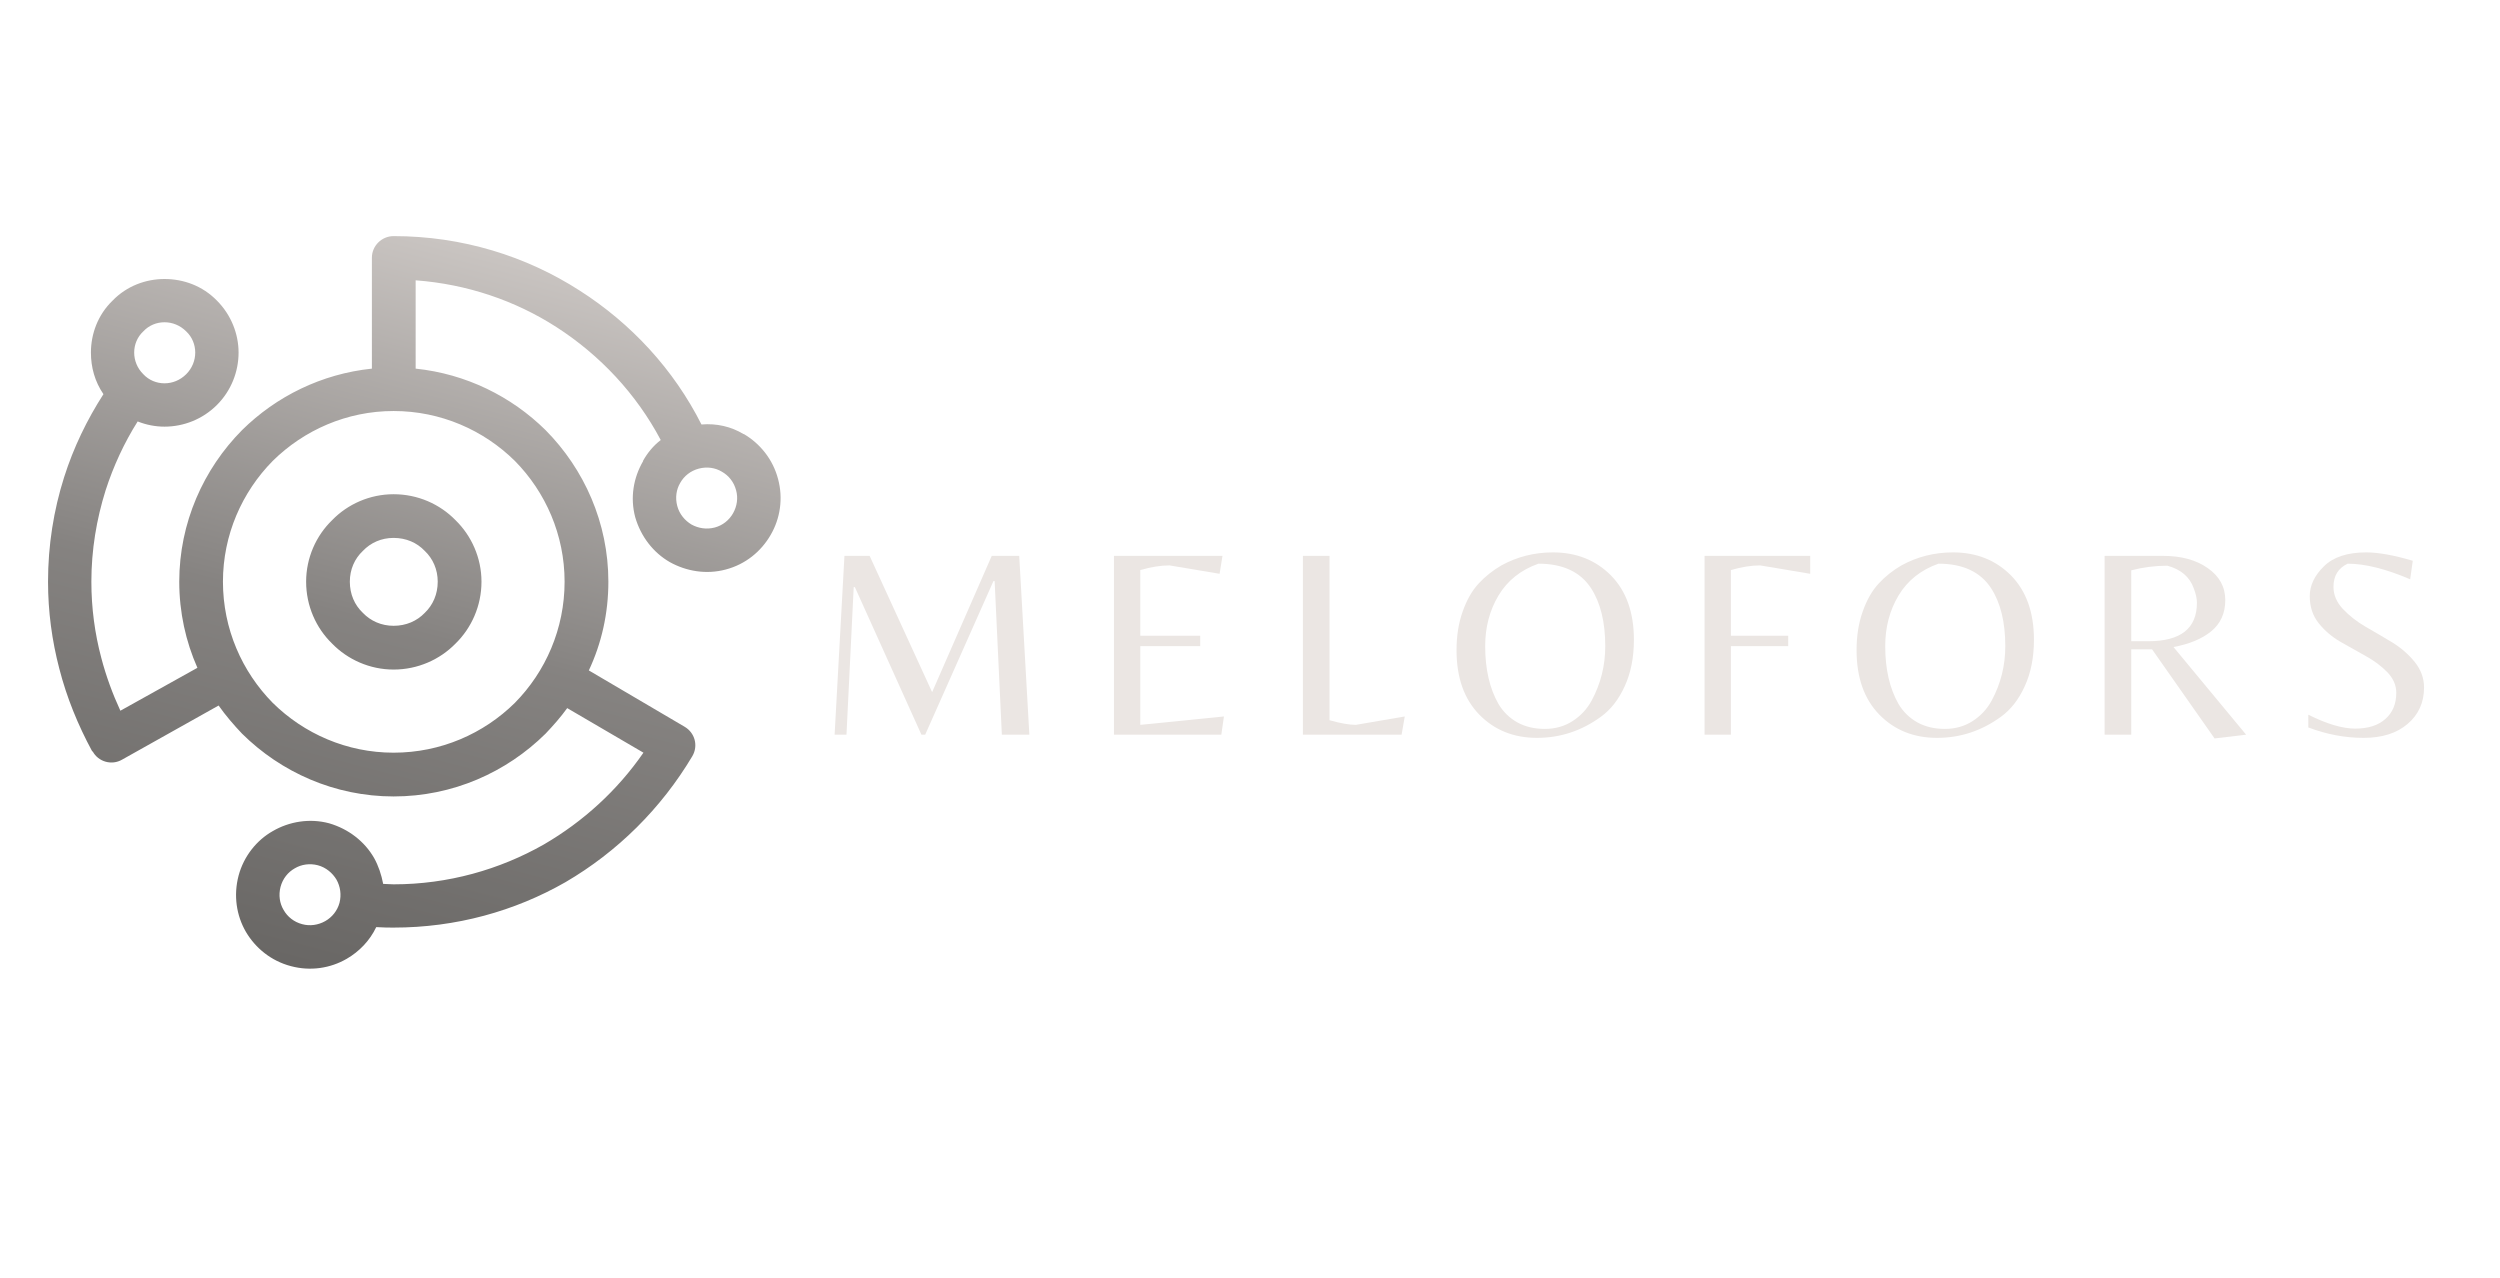 <svg xmlns="http://www.w3.org/2000/svg" xmlns:xlink="http://www.w3.org/1999/xlink" width="180" zoomAndPan="magnify" viewBox="0 0 135 69" height="92" preserveAspectRatio="xMidYMid meet" version="1.0"><defs><g/><clipPath id="0ccb237391"><path d="M 2.594 12.75 L 42.344 12.75 L 42.344 52.5 L 2.594 52.5 Z M 2.594 12.75 " clip-rule="nonzero"/></clipPath><clipPath id="3befeabe5a"><path d="M 31.797 36.203 L 36.965 39.242 C 37.527 39.57 37.715 40.27 37.387 40.832 C 35.703 43.66 33.34 46 30.535 47.637 C 27.801 49.203 24.621 50.09 21.254 50.09 C 21.02 50.09 20.715 50.09 20.363 50.066 L 20.316 50.066 C 19.969 50.793 19.406 51.379 18.727 51.773 C 17.84 52.289 16.762 52.453 15.711 52.172 C 14.637 51.891 13.793 51.191 13.281 50.324 C 12.766 49.438 12.602 48.359 12.883 47.285 C 13.164 46.234 13.863 45.367 14.73 44.879 C 15.617 44.363 16.719 44.176 17.77 44.457 C 18.82 44.762 19.688 45.438 20.199 46.328 C 20.434 46.746 20.598 47.238 20.691 47.73 C 20.855 47.73 21.043 47.754 21.254 47.754 C 24.199 47.754 26.98 46.957 29.367 45.602 C 31.496 44.363 33.34 42.68 34.746 40.645 L 30.629 38.238 C 30.277 38.727 29.883 39.172 29.461 39.617 C 27.355 41.699 24.457 43.008 21.254 43.008 C 18.074 43.008 15.172 41.699 13.07 39.617 C 12.625 39.148 12.18 38.633 11.805 38.098 L 6.594 41.02 C 6.031 41.348 5.305 41.137 5.004 40.574 L 4.98 40.574 C 4.207 39.148 3.598 37.652 3.203 36.109 C 2.805 34.59 2.594 33.023 2.594 31.41 C 2.594 29.445 2.898 27.551 3.461 25.773 C 3.973 24.16 4.699 22.664 5.586 21.285 C 5.121 20.605 4.91 19.836 4.91 19.039 C 4.91 18.035 5.281 17.004 6.078 16.234 C 6.848 15.438 7.879 15.066 8.883 15.066 C 9.914 15.066 10.941 15.438 11.715 16.234 C 12.484 17.004 12.883 18.035 12.883 19.039 C 12.883 20.07 12.484 21.098 11.715 21.867 C 10.941 22.641 9.914 23.039 8.883 23.039 C 8.395 23.039 7.902 22.945 7.434 22.758 C 6.711 23.902 6.125 25.168 5.703 26.477 C 5.211 28.043 4.934 29.703 4.934 31.41 C 4.934 32.836 5.121 34.215 5.469 35.523 C 5.727 36.508 6.078 37.465 6.5 38.379 L 10.66 36.062 C 10.031 34.637 9.68 33.07 9.68 31.41 C 9.68 28.23 10.988 25.328 13.07 23.227 C 14.918 21.402 17.371 20.188 20.082 19.906 L 20.082 13.918 C 20.082 13.266 20.621 12.75 21.254 12.75 C 24.949 12.75 28.406 13.824 31.309 15.695 C 34.09 17.473 36.383 19.953 37.879 22.922 C 38.695 22.852 39.492 23.039 40.145 23.438 L 40.168 23.438 C 41.035 23.949 41.734 24.793 42.016 25.867 C 42.297 26.918 42.133 27.996 41.617 28.883 C 41.105 29.773 40.262 30.473 39.188 30.754 C 38.137 31.035 37.059 30.848 36.172 30.355 L 36.172 30.332 L 36.172 30.355 C 35.281 29.844 34.605 28.977 34.301 27.926 C 34.02 26.871 34.207 25.797 34.723 24.91 L 34.723 24.887 C 34.957 24.465 35.281 24.066 35.68 23.762 C 34.371 21.285 32.406 19.18 30.043 17.66 C 27.824 16.234 25.227 15.344 22.445 15.137 L 22.445 19.906 C 25.156 20.188 27.613 21.402 29.461 23.227 C 31.543 25.328 32.852 28.23 32.852 31.41 C 32.852 33.141 32.477 34.754 31.797 36.203 Z M 27.801 24.887 C 26.117 23.227 23.801 22.195 21.254 22.195 C 18.727 22.195 16.414 23.227 14.73 24.887 C 13.07 26.57 12.039 28.883 12.039 31.41 C 12.039 33.957 13.07 36.273 14.73 37.957 C 16.414 39.617 18.727 40.645 21.254 40.645 C 23.801 40.645 26.117 39.617 27.801 37.957 C 29.461 36.273 30.488 33.957 30.488 31.41 C 30.488 28.883 29.461 26.57 27.801 24.887 Z M 21.254 26.688 C 22.562 26.688 23.754 27.223 24.598 28.09 C 25.461 28.93 26 30.125 26 31.41 C 26 32.719 25.461 33.91 24.598 34.754 C 23.754 35.617 22.562 36.156 21.254 36.156 C 19.969 36.156 18.773 35.617 17.934 34.754 C 17.066 33.91 16.531 32.719 16.531 31.41 C 16.531 30.125 17.066 28.93 17.934 28.09 C 18.773 27.223 19.969 26.688 21.254 26.688 Z M 22.938 29.75 C 22.516 29.305 21.93 29.047 21.254 29.047 C 20.598 29.047 20.016 29.305 19.594 29.75 C 19.148 30.168 18.891 30.754 18.891 31.41 C 18.891 32.086 19.148 32.672 19.594 33.094 C 20.016 33.535 20.598 33.793 21.254 33.793 C 21.93 33.793 22.516 33.535 22.938 33.094 C 23.379 32.672 23.637 32.086 23.637 31.41 C 23.637 30.754 23.379 30.168 22.938 29.75 Z M 8.883 17.402 C 8.461 17.402 8.043 17.566 7.738 17.895 C 7.41 18.199 7.246 18.617 7.246 19.039 C 7.246 19.461 7.41 19.883 7.738 20.207 C 8.043 20.535 8.461 20.699 8.883 20.699 C 9.305 20.699 9.727 20.535 10.055 20.207 C 10.379 19.883 10.543 19.461 10.543 19.039 C 10.543 18.617 10.379 18.199 10.055 17.895 C 9.727 17.566 9.305 17.402 8.883 17.402 Z M 15.312 49.133 C 15.523 49.508 15.875 49.789 16.32 49.906 C 16.738 50.02 17.184 49.953 17.559 49.742 C 17.934 49.531 18.215 49.18 18.332 48.758 C 18.445 48.316 18.379 47.871 18.168 47.496 C 17.957 47.145 17.605 46.84 17.16 46.723 C 16.719 46.609 16.273 46.68 15.922 46.887 C 15.547 47.098 15.266 47.449 15.148 47.895 C 15.035 48.34 15.102 48.781 15.312 49.133 Z M 39.586 27.715 C 39.797 27.34 39.867 26.895 39.75 26.477 C 39.633 26.031 39.352 25.68 38.977 25.469 C 38.625 25.258 38.184 25.188 37.738 25.305 C 37.293 25.422 36.941 25.703 36.73 26.078 C 36.523 26.43 36.453 26.871 36.57 27.316 C 36.684 27.762 36.988 28.113 37.34 28.324 C 37.715 28.531 38.16 28.602 38.602 28.484 C 39.023 28.371 39.375 28.09 39.586 27.715 Z M 39.586 27.715 " clip-rule="nonzero"/></clipPath><linearGradient x1="5.468" gradientTransform="matrix(2.338, 0, 0, 2.338, 2.594, 12.75)" y1="18.393" x2="10.645" gradientUnits="userSpaceOnUse" y2="-1.637" id="a291bf13bd"><stop stop-opacity="1" stop-color="rgb(39.035%, 38.297%, 37.497%)" offset="0"/><stop stop-opacity="1" stop-color="rgb(39.148%, 38.406%, 37.607%)" offset="0.008"/><stop stop-opacity="1" stop-color="rgb(39.374%, 38.626%, 37.827%)" offset="0.016"/><stop stop-opacity="1" stop-color="rgb(39.6%, 38.846%, 38.045%)" offset="0.023"/><stop stop-opacity="1" stop-color="rgb(39.824%, 39.066%, 38.264%)" offset="0.031"/><stop stop-opacity="1" stop-color="rgb(40.05%, 39.284%, 38.484%)" offset="0.039"/><stop stop-opacity="1" stop-color="rgb(40.276%, 39.503%, 38.704%)" offset="0.047"/><stop stop-opacity="1" stop-color="rgb(40.501%, 39.723%, 38.924%)" offset="0.055"/><stop stop-opacity="1" stop-color="rgb(40.727%, 39.943%, 39.143%)" offset="0.062"/><stop stop-opacity="1" stop-color="rgb(40.952%, 40.163%, 39.362%)" offset="0.07"/><stop stop-opacity="1" stop-color="rgb(41.177%, 40.381%, 39.581%)" offset="0.078"/><stop stop-opacity="1" stop-color="rgb(41.403%, 40.601%, 39.801%)" offset="0.086"/><stop stop-opacity="1" stop-color="rgb(41.629%, 40.82%, 40.021%)" offset="0.094"/><stop stop-opacity="1" stop-color="rgb(41.853%, 41.04%, 40.24%)" offset="0.102"/><stop stop-opacity="1" stop-color="rgb(42.079%, 41.26%, 40.459%)" offset="0.109"/><stop stop-opacity="1" stop-color="rgb(42.305%, 41.478%, 40.678%)" offset="0.117"/><stop stop-opacity="1" stop-color="rgb(42.531%, 41.698%, 40.898%)" offset="0.125"/><stop stop-opacity="1" stop-color="rgb(42.757%, 41.917%, 41.118%)" offset="0.133"/><stop stop-opacity="1" stop-color="rgb(42.981%, 42.137%, 41.338%)" offset="0.141"/><stop stop-opacity="1" stop-color="rgb(43.207%, 42.357%, 41.556%)" offset="0.148"/><stop stop-opacity="1" stop-color="rgb(43.433%, 42.575%, 41.776%)" offset="0.156"/><stop stop-opacity="1" stop-color="rgb(43.658%, 42.795%, 41.995%)" offset="0.164"/><stop stop-opacity="1" stop-color="rgb(43.883%, 43.015%, 42.215%)" offset="0.172"/><stop stop-opacity="1" stop-color="rgb(44.109%, 43.234%, 42.435%)" offset="0.18"/><stop stop-opacity="1" stop-color="rgb(44.334%, 43.454%, 42.653%)" offset="0.188"/><stop stop-opacity="1" stop-color="rgb(44.56%, 43.672%, 42.873%)" offset="0.195"/><stop stop-opacity="1" stop-color="rgb(44.785%, 43.892%, 43.092%)" offset="0.203"/><stop stop-opacity="1" stop-color="rgb(45.01%, 44.112%, 43.312%)" offset="0.205"/><stop stop-opacity="1" stop-color="rgb(45.123%, 44.221%, 43.422%)" offset="0.211"/><stop stop-opacity="1" stop-color="rgb(45.236%, 44.331%, 43.532%)" offset="0.219"/><stop stop-opacity="1" stop-color="rgb(45.462%, 44.551%, 43.75%)" offset="0.227"/><stop stop-opacity="1" stop-color="rgb(45.688%, 44.771%, 43.97%)" offset="0.234"/><stop stop-opacity="1" stop-color="rgb(45.912%, 44.989%, 44.189%)" offset="0.242"/><stop stop-opacity="1" stop-color="rgb(46.138%, 45.209%, 44.409%)" offset="0.25"/><stop stop-opacity="1" stop-color="rgb(46.364%, 45.428%, 44.629%)" offset="0.258"/><stop stop-opacity="1" stop-color="rgb(46.59%, 45.648%, 44.847%)" offset="0.266"/><stop stop-opacity="1" stop-color="rgb(46.814%, 45.868%, 45.067%)" offset="0.273"/><stop stop-opacity="1" stop-color="rgb(47.04%, 46.086%, 45.287%)" offset="0.281"/><stop stop-opacity="1" stop-color="rgb(47.266%, 46.306%, 45.506%)" offset="0.289"/><stop stop-opacity="1" stop-color="rgb(47.491%, 46.526%, 45.726%)" offset="0.297"/><stop stop-opacity="1" stop-color="rgb(47.717%, 46.745%, 45.944%)" offset="0.305"/><stop stop-opacity="1" stop-color="rgb(47.942%, 46.965%, 46.164%)" offset="0.312"/><stop stop-opacity="1" stop-color="rgb(48.167%, 47.183%, 46.384%)" offset="0.32"/><stop stop-opacity="1" stop-color="rgb(48.393%, 47.403%, 46.603%)" offset="0.328"/><stop stop-opacity="1" stop-color="rgb(48.619%, 47.623%, 46.823%)" offset="0.336"/><stop stop-opacity="1" stop-color="rgb(48.843%, 47.842%, 47.043%)" offset="0.344"/><stop stop-opacity="1" stop-color="rgb(49.069%, 48.062%, 47.261%)" offset="0.352"/><stop stop-opacity="1" stop-color="rgb(49.295%, 48.28%, 47.481%)" offset="0.359"/><stop stop-opacity="1" stop-color="rgb(49.521%, 48.5%, 47.7%)" offset="0.367"/><stop stop-opacity="1" stop-color="rgb(49.745%, 48.72%, 47.92%)" offset="0.375"/><stop stop-opacity="1" stop-color="rgb(49.971%, 48.94%, 48.14%)" offset="0.383"/><stop stop-opacity="1" stop-color="rgb(50.197%, 49.159%, 48.358%)" offset="0.391"/><stop stop-opacity="1" stop-color="rgb(50.423%, 49.377%, 48.578%)" offset="0.398"/><stop stop-opacity="1" stop-color="rgb(50.648%, 49.597%, 48.798%)" offset="0.406"/><stop stop-opacity="1" stop-color="rgb(50.873%, 49.817%, 49.017%)" offset="0.414"/><stop stop-opacity="1" stop-color="rgb(51.099%, 50.037%, 49.237%)" offset="0.422"/><stop stop-opacity="1" stop-color="rgb(51.324%, 50.256%, 49.455%)" offset="0.43"/><stop stop-opacity="1" stop-color="rgb(51.55%, 50.475%, 49.675%)" offset="0.438"/><stop stop-opacity="1" stop-color="rgb(51.775%, 50.694%, 49.895%)" offset="0.445"/><stop stop-opacity="1" stop-color="rgb(52%, 50.914%, 50.114%)" offset="0.453"/><stop stop-opacity="1" stop-color="rgb(52.226%, 51.134%, 50.334%)" offset="0.461"/><stop stop-opacity="1" stop-color="rgb(52.487%, 51.387%, 50.587%)" offset="0.469"/><stop stop-opacity="1" stop-color="rgb(52.873%, 51.761%, 50.957%)" offset="0.473"/><stop stop-opacity="1" stop-color="rgb(53.111%, 51.991%, 51.183%)" offset="0.477"/><stop stop-opacity="1" stop-color="rgb(53.348%, 52.22%, 51.408%)" offset="0.48"/><stop stop-opacity="1" stop-color="rgb(53.586%, 52.451%, 51.636%)" offset="0.484"/><stop stop-opacity="1" stop-color="rgb(53.822%, 52.681%, 51.862%)" offset="0.488"/><stop stop-opacity="1" stop-color="rgb(54.06%, 52.911%, 52.089%)" offset="0.492"/><stop stop-opacity="1" stop-color="rgb(54.297%, 53.14%, 52.315%)" offset="0.496"/><stop stop-opacity="1" stop-color="rgb(54.533%, 53.371%, 52.542%)" offset="0.5"/><stop stop-opacity="1" stop-color="rgb(54.77%, 53.6%, 52.768%)" offset="0.504"/><stop stop-opacity="1" stop-color="rgb(55.008%, 53.83%, 52.995%)" offset="0.508"/><stop stop-opacity="1" stop-color="rgb(55.244%, 54.059%, 53.221%)" offset="0.512"/><stop stop-opacity="1" stop-color="rgb(55.482%, 54.289%, 53.447%)" offset="0.516"/><stop stop-opacity="1" stop-color="rgb(55.719%, 54.518%, 53.673%)" offset="0.52"/><stop stop-opacity="1" stop-color="rgb(55.957%, 54.749%, 53.9%)" offset="0.523"/><stop stop-opacity="1" stop-color="rgb(56.194%, 54.977%, 54.126%)" offset="0.527"/><stop stop-opacity="1" stop-color="rgb(56.432%, 55.208%, 54.353%)" offset="0.531"/><stop stop-opacity="1" stop-color="rgb(56.668%, 55.437%, 54.579%)" offset="0.535"/><stop stop-opacity="1" stop-color="rgb(56.906%, 55.667%, 54.807%)" offset="0.539"/><stop stop-opacity="1" stop-color="rgb(57.143%, 55.896%, 55.032%)" offset="0.543"/><stop stop-opacity="1" stop-color="rgb(57.379%, 56.126%, 55.258%)" offset="0.547"/><stop stop-opacity="1" stop-color="rgb(57.616%, 56.355%, 55.484%)" offset="0.551"/><stop stop-opacity="1" stop-color="rgb(57.854%, 56.586%, 55.711%)" offset="0.555"/><stop stop-opacity="1" stop-color="rgb(58.09%, 56.815%, 55.937%)" offset="0.559"/><stop stop-opacity="1" stop-color="rgb(58.328%, 57.045%, 56.165%)" offset="0.562"/><stop stop-opacity="1" stop-color="rgb(58.565%, 57.274%, 56.39%)" offset="0.566"/><stop stop-opacity="1" stop-color="rgb(58.803%, 57.504%, 56.618%)" offset="0.57"/><stop stop-opacity="1" stop-color="rgb(59.039%, 57.735%, 56.844%)" offset="0.574"/><stop stop-opacity="1" stop-color="rgb(59.277%, 57.965%, 57.069%)" offset="0.578"/><stop stop-opacity="1" stop-color="rgb(59.514%, 58.194%, 57.295%)" offset="0.582"/><stop stop-opacity="1" stop-color="rgb(59.752%, 58.424%, 57.523%)" offset="0.586"/><stop stop-opacity="1" stop-color="rgb(59.988%, 58.653%, 57.748%)" offset="0.59"/><stop stop-opacity="1" stop-color="rgb(60.225%, 58.884%, 57.976%)" offset="0.594"/><stop stop-opacity="1" stop-color="rgb(60.461%, 59.113%, 58.202%)" offset="0.598"/><stop stop-opacity="1" stop-color="rgb(60.699%, 59.343%, 58.429%)" offset="0.602"/><stop stop-opacity="1" stop-color="rgb(60.936%, 59.572%, 58.655%)" offset="0.605"/><stop stop-opacity="1" stop-color="rgb(61.174%, 59.802%, 58.881%)" offset="0.609"/><stop stop-opacity="1" stop-color="rgb(61.411%, 60.031%, 59.106%)" offset="0.613"/><stop stop-opacity="1" stop-color="rgb(61.649%, 60.262%, 59.334%)" offset="0.617"/><stop stop-opacity="1" stop-color="rgb(61.885%, 60.49%, 59.56%)" offset="0.621"/><stop stop-opacity="1" stop-color="rgb(62.123%, 60.721%, 59.787%)" offset="0.625"/><stop stop-opacity="1" stop-color="rgb(62.36%, 60.95%, 60.013%)" offset="0.629"/><stop stop-opacity="1" stop-color="rgb(62.598%, 61.18%, 60.24%)" offset="0.633"/><stop stop-opacity="1" stop-color="rgb(62.834%, 61.409%, 60.466%)" offset="0.637"/><stop stop-opacity="1" stop-color="rgb(63.071%, 61.639%, 60.692%)" offset="0.641"/><stop stop-opacity="1" stop-color="rgb(63.307%, 61.868%, 60.918%)" offset="0.645"/><stop stop-opacity="1" stop-color="rgb(63.545%, 62.099%, 61.145%)" offset="0.648"/><stop stop-opacity="1" stop-color="rgb(63.782%, 62.328%, 61.371%)" offset="0.652"/><stop stop-opacity="1" stop-color="rgb(64.02%, 62.558%, 61.598%)" offset="0.656"/><stop stop-opacity="1" stop-color="rgb(64.256%, 62.788%, 61.824%)" offset="0.66"/><stop stop-opacity="1" stop-color="rgb(64.494%, 63.019%, 62.051%)" offset="0.664"/><stop stop-opacity="1" stop-color="rgb(64.731%, 63.248%, 62.277%)" offset="0.668"/><stop stop-opacity="1" stop-color="rgb(64.969%, 63.478%, 62.503%)" offset="0.672"/><stop stop-opacity="1" stop-color="rgb(65.205%, 63.707%, 62.729%)" offset="0.676"/><stop stop-opacity="1" stop-color="rgb(65.443%, 63.937%, 62.956%)" offset="0.68"/><stop stop-opacity="1" stop-color="rgb(65.68%, 64.166%, 63.182%)" offset="0.684"/><stop stop-opacity="1" stop-color="rgb(65.916%, 64.397%, 63.409%)" offset="0.688"/><stop stop-opacity="1" stop-color="rgb(66.153%, 64.626%, 63.635%)" offset="0.691"/><stop stop-opacity="1" stop-color="rgb(66.391%, 64.856%, 63.863%)" offset="0.695"/><stop stop-opacity="1" stop-color="rgb(66.628%, 65.085%, 64.088%)" offset="0.699"/><stop stop-opacity="1" stop-color="rgb(66.866%, 65.315%, 64.314%)" offset="0.703"/><stop stop-opacity="1" stop-color="rgb(67.102%, 65.544%, 64.54%)" offset="0.707"/><stop stop-opacity="1" stop-color="rgb(67.34%, 65.775%, 64.767%)" offset="0.711"/><stop stop-opacity="1" stop-color="rgb(67.577%, 66.003%, 64.993%)" offset="0.715"/><stop stop-opacity="1" stop-color="rgb(67.815%, 66.234%, 65.221%)" offset="0.719"/><stop stop-opacity="1" stop-color="rgb(68.051%, 66.463%, 65.446%)" offset="0.723"/><stop stop-opacity="1" stop-color="rgb(68.289%, 66.693%, 65.674%)" offset="0.727"/><stop stop-opacity="1" stop-color="rgb(68.526%, 66.922%, 65.9%)" offset="0.73"/><stop stop-opacity="1" stop-color="rgb(68.762%, 67.152%, 66.125%)" offset="0.734"/><stop stop-opacity="1" stop-color="rgb(68.999%, 67.381%, 66.351%)" offset="0.738"/><stop stop-opacity="1" stop-color="rgb(69.237%, 67.612%, 66.579%)" offset="0.742"/><stop stop-opacity="1" stop-color="rgb(69.473%, 67.841%, 66.805%)" offset="0.746"/><stop stop-opacity="1" stop-color="rgb(69.711%, 68.071%, 67.032%)" offset="0.75"/><stop stop-opacity="1" stop-color="rgb(69.948%, 68.301%, 67.258%)" offset="0.754"/><stop stop-opacity="1" stop-color="rgb(70.186%, 68.532%, 67.485%)" offset="0.758"/><stop stop-opacity="1" stop-color="rgb(70.422%, 68.761%, 67.711%)" offset="0.762"/><stop stop-opacity="1" stop-color="rgb(70.66%, 68.991%, 67.937%)" offset="0.766"/><stop stop-opacity="1" stop-color="rgb(70.897%, 69.22%, 68.163%)" offset="0.77"/><stop stop-opacity="1" stop-color="rgb(71.135%, 69.45%, 68.39%)" offset="0.773"/><stop stop-opacity="1" stop-color="rgb(71.371%, 69.679%, 68.616%)" offset="0.777"/><stop stop-opacity="1" stop-color="rgb(71.608%, 69.91%, 68.843%)" offset="0.781"/><stop stop-opacity="1" stop-color="rgb(71.844%, 70.139%, 69.069%)" offset="0.785"/><stop stop-opacity="1" stop-color="rgb(72.083%, 70.369%, 69.296%)" offset="0.789"/><stop stop-opacity="1" stop-color="rgb(72.319%, 70.598%, 69.522%)" offset="0.793"/><stop stop-opacity="1" stop-color="rgb(72.557%, 70.828%, 69.749%)" offset="0.797"/><stop stop-opacity="1" stop-color="rgb(72.794%, 71.057%, 69.975%)" offset="0.801"/><stop stop-opacity="1" stop-color="rgb(73.032%, 71.288%, 70.201%)" offset="0.805"/><stop stop-opacity="1" stop-color="rgb(73.268%, 71.516%, 70.427%)" offset="0.809"/><stop stop-opacity="1" stop-color="rgb(73.506%, 71.747%, 70.654%)" offset="0.812"/><stop stop-opacity="1" stop-color="rgb(73.743%, 71.976%, 70.88%)" offset="0.816"/><stop stop-opacity="1" stop-color="rgb(73.981%, 72.206%, 71.107%)" offset="0.82"/><stop stop-opacity="1" stop-color="rgb(74.217%, 72.435%, 71.333%)" offset="0.824"/><stop stop-opacity="1" stop-color="rgb(74.454%, 72.665%, 71.561%)" offset="0.828"/><stop stop-opacity="1" stop-color="rgb(74.69%, 72.894%, 71.786%)" offset="0.832"/><stop stop-opacity="1" stop-color="rgb(74.928%, 73.125%, 72.012%)" offset="0.836"/><stop stop-opacity="1" stop-color="rgb(75.165%, 73.355%, 72.238%)" offset="0.84"/><stop stop-opacity="1" stop-color="rgb(75.403%, 73.586%, 72.466%)" offset="0.844"/><stop stop-opacity="1" stop-color="rgb(75.639%, 73.814%, 72.691%)" offset="0.848"/><stop stop-opacity="1" stop-color="rgb(75.877%, 74.045%, 72.919%)" offset="0.852"/><stop stop-opacity="1" stop-color="rgb(76.114%, 74.274%, 73.145%)" offset="0.855"/><stop stop-opacity="1" stop-color="rgb(76.352%, 74.504%, 73.372%)" offset="0.859"/><stop stop-opacity="1" stop-color="rgb(76.588%, 74.733%, 73.598%)" offset="0.863"/><stop stop-opacity="1" stop-color="rgb(76.826%, 74.963%, 73.824%)" offset="0.867"/><stop stop-opacity="1" stop-color="rgb(77.063%, 75.192%, 74.049%)" offset="0.871"/><stop stop-opacity="1" stop-color="rgb(77.301%, 75.423%, 74.277%)" offset="0.875"/><stop stop-opacity="1" stop-color="rgb(77.538%, 75.652%, 74.503%)" offset="0.879"/><stop stop-opacity="1" stop-color="rgb(77.774%, 75.882%, 74.73%)" offset="0.883"/><stop stop-opacity="1" stop-color="rgb(78.011%, 76.111%, 74.956%)" offset="0.887"/><stop stop-opacity="1" stop-color="rgb(78.249%, 76.341%, 75.183%)" offset="0.891"/><stop stop-opacity="1" stop-color="rgb(78.485%, 76.57%, 75.409%)" offset="0.895"/><stop stop-opacity="1" stop-color="rgb(78.723%, 76.801%, 75.635%)" offset="0.898"/><stop stop-opacity="1" stop-color="rgb(78.96%, 77.029%, 75.861%)" offset="0.902"/><stop stop-opacity="1" stop-color="rgb(79.198%, 77.26%, 76.088%)" offset="0.906"/><stop stop-opacity="1" stop-color="rgb(79.434%, 77.489%, 76.314%)" offset="0.91"/><stop stop-opacity="1" stop-color="rgb(79.672%, 77.719%, 76.541%)" offset="0.914"/><stop stop-opacity="1" stop-color="rgb(79.909%, 77.948%, 76.767%)" offset="0.918"/><stop stop-opacity="1" stop-color="rgb(80.147%, 78.178%, 76.994%)" offset="0.922"/><stop stop-opacity="1" stop-color="rgb(80.383%, 78.409%, 77.22%)" offset="0.926"/><stop stop-opacity="1" stop-color="rgb(80.62%, 78.639%, 77.446%)" offset="0.93"/><stop stop-opacity="1" stop-color="rgb(80.856%, 78.868%, 77.672%)" offset="0.934"/><stop stop-opacity="1" stop-color="rgb(81.094%, 79.099%, 77.899%)" offset="0.938"/><stop stop-opacity="1" stop-color="rgb(81.146%, 79.149%, 77.95%)" offset="1"/></linearGradient></defs><g clip-path="url(#0ccb237391)"><g clip-path="url(#3befeabe5a)"><path fill="url(#a291bf13bd)" d="M 2.594 12.75 L 2.594 52.453 L 42.297 52.453 L 42.297 12.75 Z M 2.594 12.75 " fill-rule="nonzero"/></g></g><g fill="#ebe6e3" fill-opacity="1"><g transform="translate(43.866, 39.673)"><g><path d="M 6.469 -2.297 L 9.688 -9.656 L 11.172 -9.656 L 11.719 0 L 10.234 0 L 9.844 -8.297 L 9.781 -8.297 L 6.094 0 L 5.891 0 L 2.297 -7.969 L 2.234 -7.969 L 1.844 0 L 1.203 0 L 1.734 -9.656 L 3.094 -9.656 Z M 6.469 -2.297 "/></g></g></g><g fill="#ebe6e3" fill-opacity="1"><g transform="translate(58.842, 39.673)"><g><path d="M 1.312 0 L 1.312 -9.656 L 7.172 -9.656 L 7.016 -8.688 L 4.312 -9.141 C 3.832 -9.141 3.305 -9.055 2.734 -8.891 L 2.734 -5.344 L 5.969 -5.344 L 5.969 -4.781 L 2.734 -4.781 L 2.734 -0.531 L 7.25 -0.984 L 7.109 0 Z M 1.312 0 "/></g></g></g><g fill="#ebe6e3" fill-opacity="1"><g transform="translate(69.045, 39.673)"><g><path d="M 1.312 0 L 1.312 -9.656 L 2.75 -9.656 L 2.75 -0.781 C 3.344 -0.613 3.816 -0.531 4.172 -0.531 L 6.812 -0.984 L 6.641 0 Z M 1.312 0 "/></g></g></g><g fill="#ebe6e3" fill-opacity="1"><g transform="translate(78.153, 39.673)"><g><path d="M 5.703 -9.844 C 6.973 -9.844 8.02 -9.426 8.844 -8.594 C 9.664 -7.758 10.078 -6.602 10.078 -5.125 C 10.078 -4.164 9.91 -3.328 9.578 -2.609 C 9.254 -1.898 8.828 -1.352 8.297 -0.969 C 7.254 -0.207 6.102 0.172 4.844 0.172 C 3.594 0.172 2.555 -0.242 1.734 -1.078 C 0.91 -1.922 0.5 -3.082 0.5 -4.562 C 0.5 -5.332 0.609 -6.023 0.828 -6.641 C 1.047 -7.266 1.332 -7.77 1.688 -8.156 C 2.039 -8.539 2.453 -8.867 2.922 -9.141 C 3.773 -9.609 4.703 -9.844 5.703 -9.844 Z M 2.766 -1.656 C 3.023 -1.227 3.367 -0.895 3.797 -0.656 C 4.223 -0.426 4.711 -0.312 5.266 -0.312 C 5.828 -0.312 6.328 -0.453 6.766 -0.734 C 7.203 -1.016 7.547 -1.383 7.797 -1.844 C 8.285 -2.75 8.531 -3.727 8.531 -4.781 C 8.531 -6.082 8.273 -7.125 7.766 -7.906 C 7.191 -8.789 6.242 -9.234 4.922 -9.234 C 3.973 -8.898 3.254 -8.328 2.766 -7.516 C 2.285 -6.711 2.047 -5.801 2.047 -4.781 C 2.047 -3.539 2.285 -2.5 2.766 -1.656 Z M 2.766 -1.656 "/></g></g></g><g fill="#ebe6e3" fill-opacity="1"><g transform="translate(90.735, 39.673)"><g><path d="M 2.734 -5.344 L 5.828 -5.344 L 5.828 -4.781 L 2.734 -4.781 L 2.734 0 L 1.312 0 L 1.312 -9.656 L 7.016 -9.656 L 7.016 -8.688 L 4.312 -9.141 C 3.832 -9.141 3.305 -9.055 2.734 -8.891 Z M 2.734 -5.344 "/></g></g></g><g fill="#ebe6e3" fill-opacity="1"><g transform="translate(99.755, 39.673)"><g><path d="M 5.703 -9.844 C 6.973 -9.844 8.02 -9.426 8.844 -8.594 C 9.664 -7.758 10.078 -6.602 10.078 -5.125 C 10.078 -4.164 9.91 -3.328 9.578 -2.609 C 9.254 -1.898 8.828 -1.352 8.297 -0.969 C 7.254 -0.207 6.102 0.172 4.844 0.172 C 3.594 0.172 2.555 -0.242 1.734 -1.078 C 0.91 -1.922 0.5 -3.082 0.5 -4.562 C 0.5 -5.332 0.609 -6.023 0.828 -6.641 C 1.047 -7.266 1.332 -7.77 1.688 -8.156 C 2.039 -8.539 2.453 -8.867 2.922 -9.141 C 3.773 -9.609 4.703 -9.844 5.703 -9.844 Z M 2.766 -1.656 C 3.023 -1.227 3.367 -0.895 3.797 -0.656 C 4.223 -0.426 4.711 -0.312 5.266 -0.312 C 5.828 -0.312 6.328 -0.453 6.766 -0.734 C 7.203 -1.016 7.547 -1.383 7.797 -1.844 C 8.285 -2.75 8.531 -3.727 8.531 -4.781 C 8.531 -6.082 8.273 -7.125 7.766 -7.906 C 7.191 -8.789 6.242 -9.234 4.922 -9.234 C 3.973 -8.898 3.254 -8.328 2.766 -7.516 C 2.285 -6.711 2.047 -5.801 2.047 -4.781 C 2.047 -3.539 2.285 -2.5 2.766 -1.656 Z M 2.766 -1.656 "/></g></g></g><g fill="#ebe6e3" fill-opacity="1"><g transform="translate(112.337, 39.673)"><g><path d="M 2.75 -4.609 L 2.75 0 L 1.312 0 L 1.312 -9.656 L 4.469 -9.656 C 5.445 -9.656 6.25 -9.438 6.875 -9 C 7.508 -8.562 7.828 -7.984 7.828 -7.266 C 7.828 -6.555 7.57 -5.992 7.062 -5.578 C 6.562 -5.172 5.883 -4.891 5.031 -4.734 L 8.953 0 L 7.25 0.203 L 3.875 -4.609 Z M 2.75 -5.047 L 3.672 -5.047 C 5.422 -5.047 6.297 -5.738 6.297 -7.125 C 6.297 -7.352 6.238 -7.613 6.125 -7.906 C 5.906 -8.52 5.43 -8.926 4.703 -9.125 C 4.035 -9.125 3.383 -9.039 2.75 -8.875 Z M 2.75 -5.047 "/></g></g></g><g fill="#ebe6e3" fill-opacity="1"><g transform="translate(123.649, 39.673)"><g><path d="M 2.359 -7.984 C 2.359 -7.555 2.523 -7.16 2.859 -6.797 C 3.203 -6.43 3.613 -6.109 4.094 -5.828 C 4.57 -5.555 5.051 -5.273 5.531 -4.984 C 6.008 -4.691 6.414 -4.336 6.75 -3.922 C 7.082 -3.504 7.25 -3.047 7.25 -2.547 C 7.25 -1.742 6.953 -1.086 6.359 -0.578 C 5.773 -0.078 4.984 0.172 3.984 0.172 C 2.984 0.172 1.988 -0.016 1 -0.391 L 1 -1.078 C 2 -0.578 2.844 -0.328 3.531 -0.328 C 4.227 -0.328 4.77 -0.5 5.156 -0.844 C 5.551 -1.188 5.75 -1.66 5.75 -2.266 C 5.75 -2.672 5.586 -3.039 5.266 -3.375 C 4.941 -3.707 4.551 -4 4.094 -4.25 C 3.645 -4.5 3.191 -4.754 2.734 -5.016 C 2.273 -5.285 1.883 -5.617 1.562 -6.016 C 1.238 -6.422 1.078 -6.91 1.078 -7.484 C 1.078 -8.055 1.332 -8.594 1.844 -9.094 C 2.352 -9.594 3.113 -9.844 4.125 -9.844 C 4.789 -9.844 5.629 -9.691 6.641 -9.391 L 6.5 -8.391 C 5.188 -8.953 4.062 -9.234 3.125 -9.234 C 2.613 -8.992 2.359 -8.578 2.359 -7.984 Z M 2.359 -7.984 "/></g></g></g></svg>